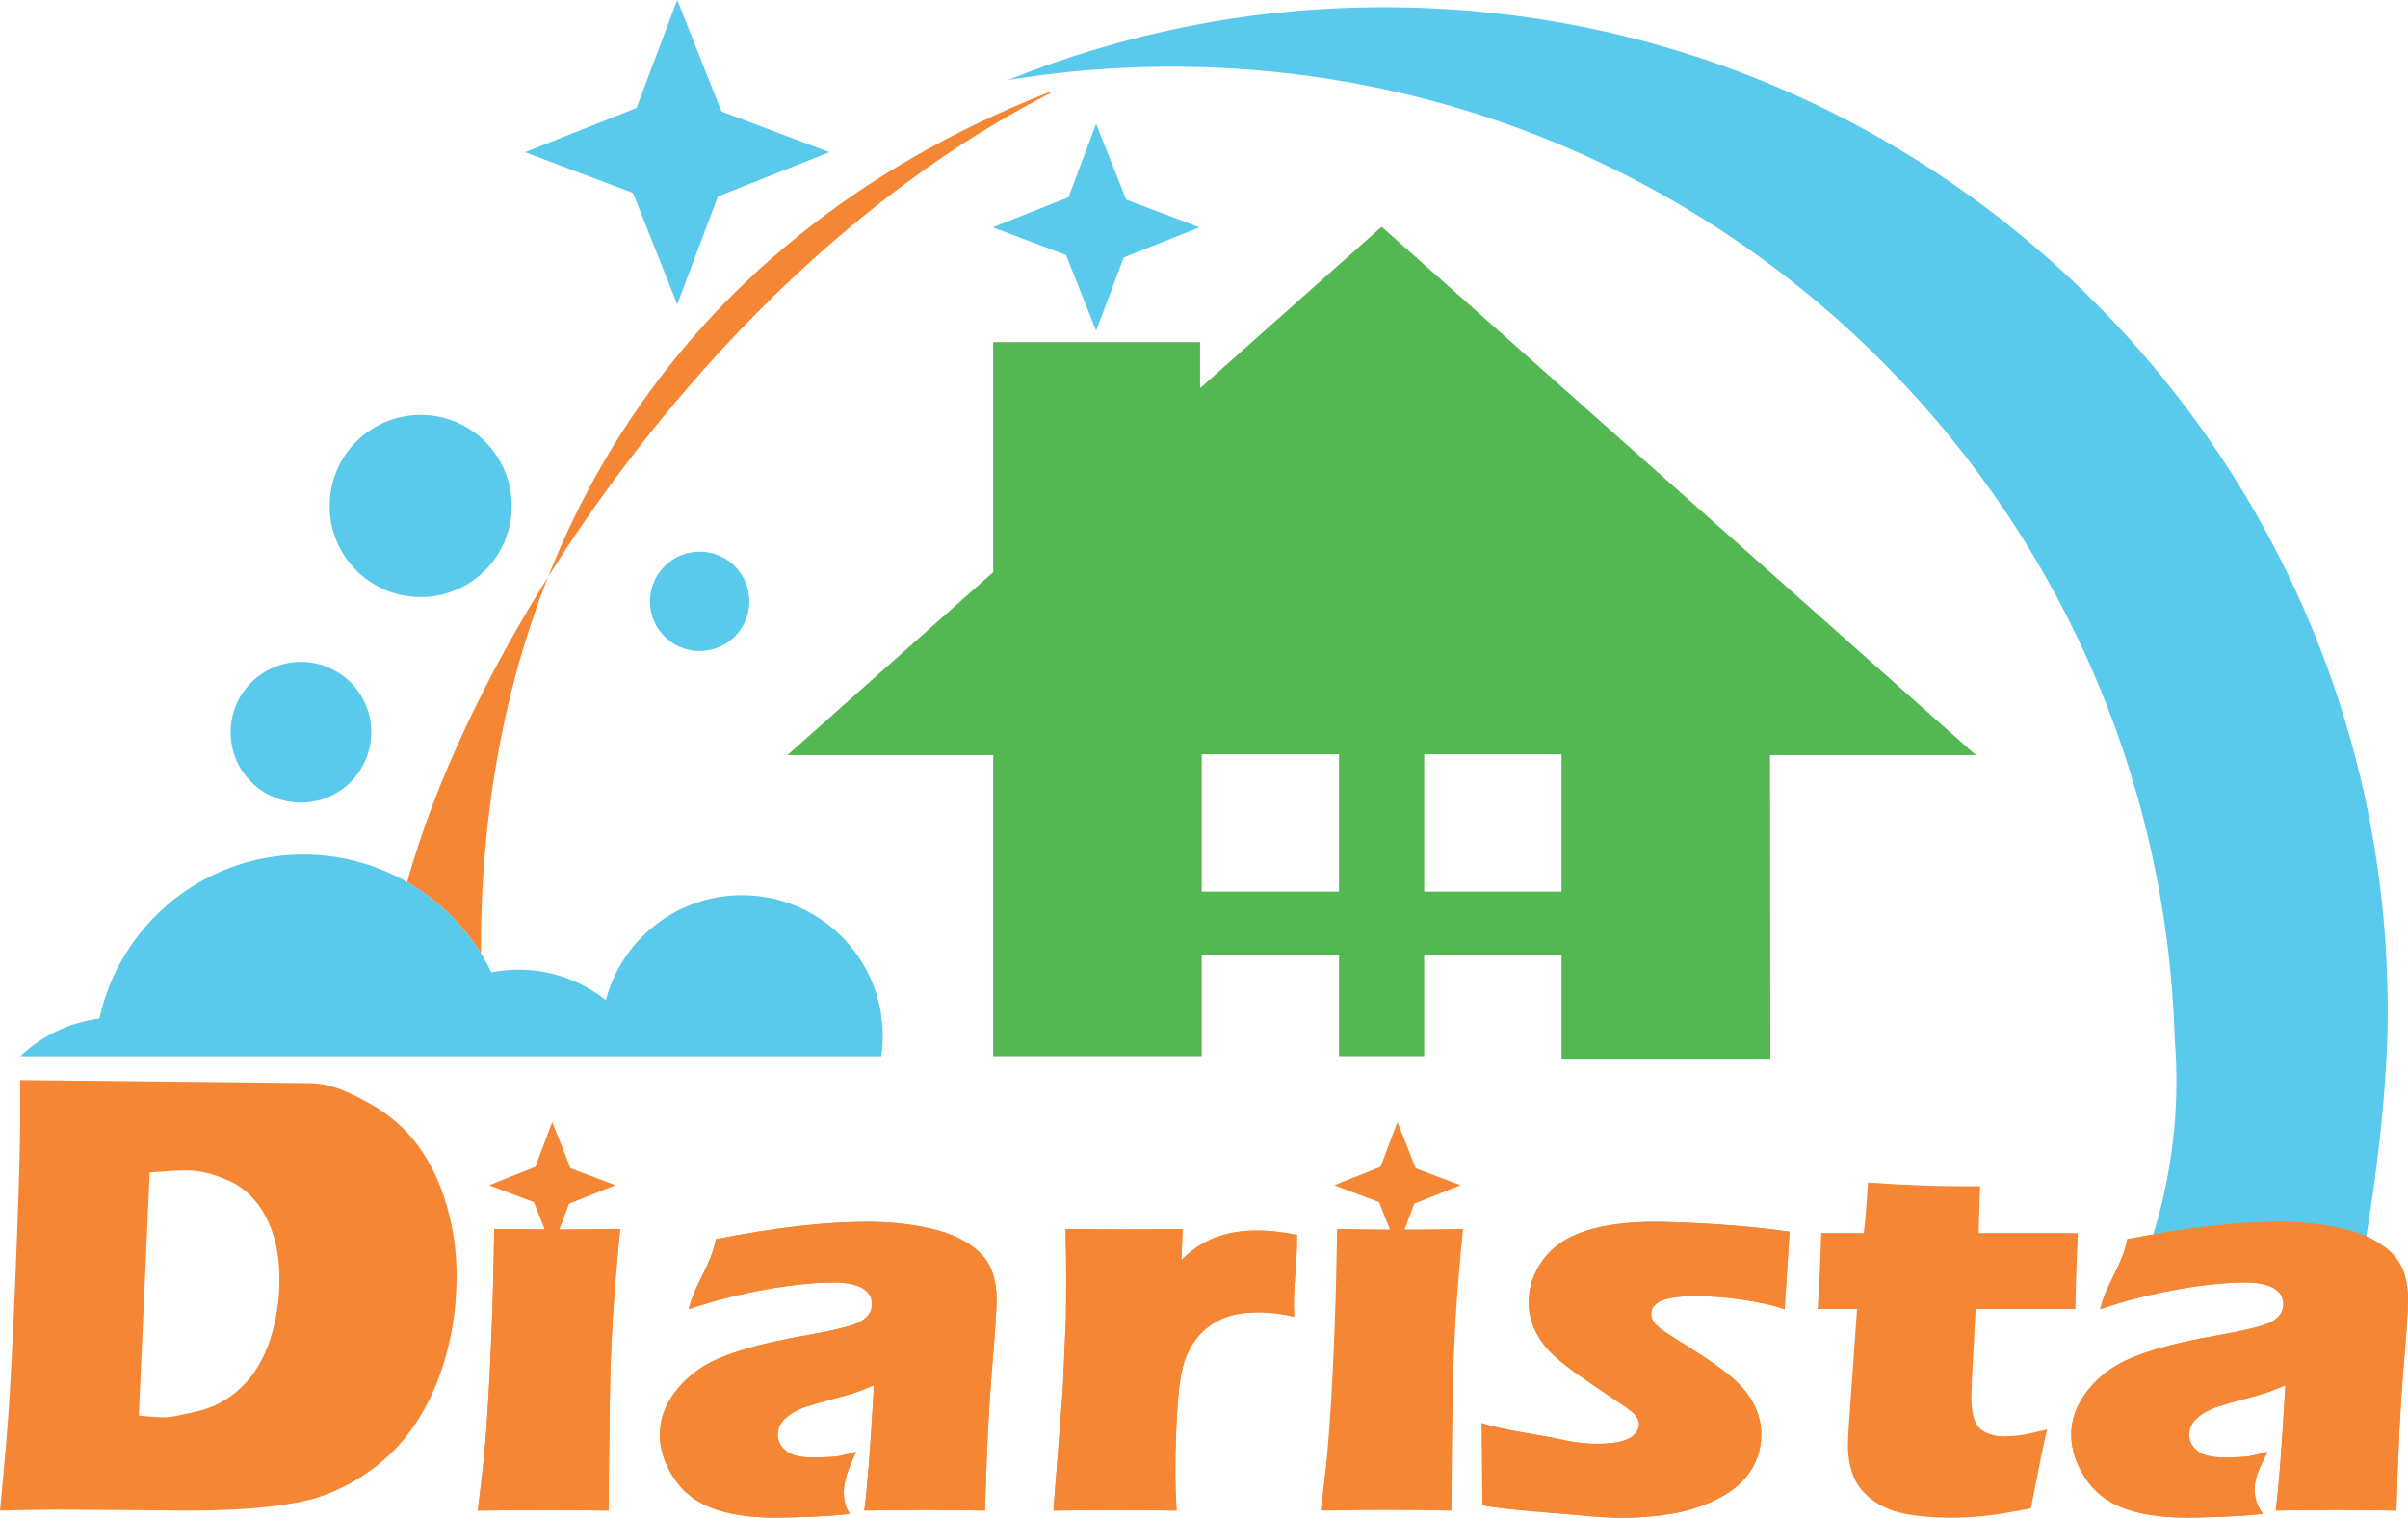 <?xml version="1.0" encoding="UTF-8"?>
<!DOCTYPE svg PUBLIC "-//W3C//DTD SVG 1.1//EN" "http://www.w3.org/Graphics/SVG/1.1/DTD/svg11.dtd">
<!-- Creator: CorelDRAW -->
<svg xmlns="http://www.w3.org/2000/svg" xml:space="preserve" width="117.55mm" height="74.089mm" style="shape-rendering:geometricPrecision; text-rendering:geometricPrecision; image-rendering:optimizeQuality; fill-rule:evenodd; clip-rule:evenodd"
viewBox="0 0 116.368 73.344"
 xmlns:xlink="http://www.w3.org/1999/xlink">
 <defs>
  <style type="text/css">
   <![CDATA[
    .fil0 {fill:#53B852}
    .fil2 {fill:#59C9EC}
    .fil1 {fill:#F58634}
    .fil3 {fill:#F58634;fill-rule:nonzero}
   ]]>
  </style>
 </defs>
 <g id="Camada_x0020_1">
  <g id="_261632488">
   <g>
    <path id="_260271912" class="fil0" d="M75.462 51.162l0 -5.023 -6.637 0 0 4.903 -4.115 0 0 -4.903 -6.637 0 0 4.903 -10.074 0 0 -14.552 -9.947 0 9.947 -8.844 0 -11.113 9.996 0 0 2.225 8.773 -7.8 14.358 12.766 14.358 12.766 -9.947 0 0.018 14.672 -10.092 0zm-17.388 -14.713l6.637 0 0 6.637 -6.637 0 0 -6.637zm10.752 0l6.637 0 0 6.637 -6.637 0 0 -6.637z"/>
    <path id="_260271888" class="fil1" d="M50.669 4.465c-18.433,7.255 -27.48,22.797 -27.43,41.607 -0.882,-1.422 -2.108,-2.608 -3.561,-3.443 3.378,-12.231 15.35,-30.101 31.106,-38.145l-0.115 -0.019z"/>
    <path id="_261969792" class="fil2" d="M25.055 46.861c1.596,0 3.063,0.55 4.224,1.47 0.765,-2.919 3.421,-5.071 6.58,-5.071 3.757,0 6.802,3.045 6.802,6.802 0,0.333 -0.024,0.66 -0.07,0.98l-41.61 0c1.023,-0.973 2.348,-1.632 3.821,-1.819 0.99,-4.534 5.027,-7.929 9.858,-7.929 3.997,0 7.451,2.324 9.085,5.695 0.424,-0.083 0.863,-0.127 1.311,-0.127zm-10.511 -14.874c1.877,0 3.399,1.522 3.399,3.399 0,1.877 -1.522,3.399 -3.399,3.399 -1.877,0 -3.399,-1.522 -3.399,-3.399 0,-1.877 1.522,-3.399 3.399,-3.399zm19.267 -5.328c1.326,0 2.401,1.075 2.401,2.401 0,1.326 -1.075,2.401 -2.401,2.401 -1.326,0 -2.401,-1.075 -2.401,-2.401 0,-1.326 1.075,-2.401 2.401,-2.401zm-13.481 -6.609c2.43,0 4.401,1.971 4.401,4.402 0,2.43 -1.971,4.401 -4.401,4.401 -2.431,0 -4.401,-1.971 -4.401,-4.401 0,-2.431 1.971,-4.402 4.401,-4.402zm12.398 -20.05l2.138 5.388 5.217 1.967 -5.389 2.138 -1.967 5.218 -2.138 -5.389 -5.218 -1.967 5.388 -2.138 1.967 -5.217zm20.243 5.987l1.453 3.662 3.545 1.337 -3.661 1.453 -1.337 3.545 -1.453 -3.662 -3.545 -1.337 3.662 -1.453 1.337 -3.545z"/>
    <path id="_258466296" class="fil2" d="M66.879 0.349c27.333,0 49.179,22.546 48.493,49.724 -0.177,5.643 -1.323,11.267 -1.338,11.588l-10.522 -0.342c-0.004,-0.27 2.1,-4.743 1.585,-11.094 -0.79,-26.093 -22.195,-47.003 -48.481,-47.003 -2.689,0 -5.325,0.222 -7.895,0.643 5.609,-2.266 11.737,-3.516 18.158,-3.516z"/>
   </g>
   <g>
    <polygon id="_261633472" class="fil1" points="26.687,54.223 27.575,56.46 29.741,57.277 27.504,58.165 26.687,60.331 25.8,58.094 23.634,57.277 25.871,56.389 "/>
    <polygon id="_261636856" class="fil1" points="67.532,54.223 68.42,56.46 70.585,57.277 68.349,58.165 67.532,60.331 66.644,58.094 64.478,57.277 66.715,56.389 "/>
    <path id="_353553392" class="fil3" d="M101.494 63.272c0.243,-1.143 1.131,-2.234 1.303,-3.385 2.837,-0.56 5.271,-0.842 7.312,-0.842 1.159,0 2.222,0.118 3.19,0.355 0.963,0.232 1.718,0.614 2.258,1.137 0.544,0.523 0.811,1.274 0.811,2.252 0,0.501 -0.071,1.62 -0.222,3.357 -0.146,1.742 -0.262,4.026 -0.338,6.851 -0.967,-0.018 -1.925,-0.027 -2.882,-0.027 -0.927,0 -1.91,0.009 -2.953,0.027 0.141,-0.978 0.297,-2.993 0.469,-6.051 -0.373,0.159 -0.67,0.273 -0.882,0.346 -0.212,0.073 -0.585,0.177 -1.114,0.318 -0.534,0.146 -0.952,0.264 -1.25,0.359 -0.302,0.1 -0.564,0.223 -0.786,0.373 -0.222,0.155 -0.383,0.309 -0.474,0.469 -0.096,0.159 -0.141,0.337 -0.141,0.532 0,0.3 0.131,0.56 0.398,0.773 0.267,0.214 0.69,0.318 1.27,0.318 0.207,0 0.904,-0.014 1.141,-0.046 0.237,-0.032 0.559,-0.109 0.973,-0.236 -0.287,0.687 -1.107,1.776 -0.225,3.002 -0.847,0.123 -2.916,0.187 -3.677,0.187 -1.22,0 -2.232,-0.155 -3.049,-0.459 -0.811,-0.305 -1.436,-0.801 -1.875,-1.488 -0.438,-0.682 -0.655,-1.369 -0.655,-2.052 0,-0.419 0.081,-0.828 0.242,-1.224 0.166,-0.4 0.418,-0.792 0.761,-1.174 0.348,-0.382 0.751,-0.71 1.214,-0.983 0.464,-0.268 1.094,-0.523 1.895,-0.764 0.806,-0.241 1.819,-0.469 3.054,-0.682 0.509,-0.086 0.983,-0.182 1.411,-0.287 0.428,-0.1 0.731,-0.187 0.912,-0.264 0.181,-0.077 0.333,-0.164 0.443,-0.268 0.116,-0.1 0.197,-0.205 0.247,-0.318 0.045,-0.109 0.071,-0.227 0.071,-0.35 0,-0.337 -0.156,-0.596 -0.474,-0.778 -0.312,-0.182 -0.776,-0.273 -1.386,-0.273 -1.693,0 -4.503,0.432 -6.993,1.292z"/>
    <path id="_260147432" class="fil3" d="M101.494 63.272c0.243,-1.143 1.131,-2.234 1.303,-3.385 2.837,-0.56 5.271,-0.842 7.312,-0.842 1.159,0 2.222,0.118 3.19,0.355 0.963,0.232 1.718,0.614 2.258,1.137 0.544,0.523 0.811,1.274 0.811,2.252 0,0.501 -0.071,1.62 -0.222,3.357 -0.146,1.742 -0.262,4.026 -0.338,6.851 -0.967,-0.018 -1.925,-0.027 -2.882,-0.027 -0.927,0 -1.91,0.009 -2.953,0.027 0.141,-0.978 0.297,-2.993 0.469,-6.051 -0.373,0.159 -0.67,0.273 -0.882,0.346 -0.212,0.073 -0.585,0.177 -1.114,0.318 -0.534,0.146 -0.952,0.264 -1.25,0.359 -0.302,0.1 -0.564,0.223 -0.786,0.373 -0.222,0.155 -0.383,0.309 -0.474,0.469 -0.096,0.159 -0.141,0.337 -0.141,0.532 0,0.3 0.131,0.56 0.398,0.773 0.267,0.214 0.69,0.318 1.27,0.318 0.207,0 0.904,-0.014 1.141,-0.046 0.237,-0.032 0.559,-0.109 0.973,-0.236 -0.287,0.687 -1.107,1.776 -0.225,3.002 -0.847,0.123 -2.916,0.187 -3.677,0.187 -1.22,0 -2.232,-0.155 -3.049,-0.459 -0.811,-0.305 -1.436,-0.801 -1.875,-1.488 -0.438,-0.682 -0.655,-1.369 -0.655,-2.052 0,-0.419 0.081,-0.828 0.242,-1.224 0.166,-0.4 0.418,-0.792 0.761,-1.174 0.348,-0.382 0.751,-0.71 1.214,-0.983 0.464,-0.268 1.094,-0.523 1.895,-0.764 0.806,-0.241 1.819,-0.469 3.054,-0.682 0.509,-0.086 0.983,-0.182 1.411,-0.287 0.428,-0.1 0.731,-0.187 0.912,-0.264 0.181,-0.077 0.333,-0.164 0.443,-0.268 0.116,-0.1 0.197,-0.205 0.247,-0.318 0.045,-0.109 0.071,-0.227 0.071,-0.35 0,-0.337 -0.156,-0.596 -0.474,-0.778 -0.312,-0.182 -0.776,-0.273 -1.386,-0.273 -1.693,0 -4.503,0.432 -6.993,1.292z"/>
    <path id="_261637456" class="fil3" d="M71.641 72.744l-0.032 -3.972c0.957,0.337 2.968,0.592 3.653,0.755 0.69,0.164 1.325,0.246 1.91,0.246 0.479,0 0.872,-0.041 1.174,-0.118 0.297,-0.082 0.519,-0.196 0.655,-0.35 0.136,-0.15 0.207,-0.305 0.207,-0.464 0,-0.141 -0.05,-0.282 -0.156,-0.419 -0.101,-0.141 -0.338,-0.327 -0.7,-0.569 -0.806,-0.532 -1.517,-1.014 -2.132,-1.451 -0.62,-0.437 -1.078,-0.823 -1.391,-1.16 -0.312,-0.337 -0.544,-0.701 -0.711,-1.092 -0.161,-0.391 -0.242,-0.796 -0.242,-1.215 0,-0.737 0.232,-1.424 0.7,-2.065 0.469,-0.637 1.159,-1.101 2.066,-1.392 0.912,-0.287 2.021,-0.432 3.331,-0.432 1.366,0 4.383,0.159 6.509,0.478l-0.239 3.749c-1.189,-0.428 -3.131,-0.641 -4.235,-0.641 -0.776,0 -1.34,0.073 -1.688,0.214 -0.348,0.141 -0.524,0.359 -0.524,0.651 0,0.1 0.02,0.191 0.06,0.282 0.04,0.087 0.111,0.182 0.212,0.278 0.106,0.1 0.232,0.2 0.383,0.3 0.156,0.105 0.524,0.341 1.119,0.714 0.59,0.373 1.053,0.678 1.386,0.919 0.554,0.391 0.973,0.755 1.265,1.087 0.287,0.332 0.509,0.687 0.665,1.065 0.151,0.378 0.227,0.778 0.227,1.192 0,0.632 -0.171,1.21 -0.509,1.742 -0.343,0.528 -0.852,0.969 -1.537,1.324 -0.685,0.355 -1.426,0.601 -2.222,0.742 -0.796,0.136 -1.618,0.205 -2.464,0.205 -0.575,0 -1.291,-0.044 -2.152,-0.132 -0.861,-0.088 -3.445,-0.246 -4.589,-0.469z"/>
    <path id="_261969984" class="fil3" d="M71.641 72.744l-0.032 -3.972c0.957,0.337 2.968,0.592 3.653,0.755 0.69,0.164 1.325,0.246 1.91,0.246 0.479,0 0.872,-0.041 1.174,-0.118 0.297,-0.082 0.519,-0.196 0.655,-0.35 0.136,-0.15 0.207,-0.305 0.207,-0.464 0,-0.141 -0.05,-0.282 -0.156,-0.419 -0.101,-0.141 -0.338,-0.327 -0.7,-0.569 -0.806,-0.532 -1.517,-1.014 -2.132,-1.451 -0.62,-0.437 -1.078,-0.823 -1.391,-1.16 -0.312,-0.337 -0.544,-0.701 -0.711,-1.092 -0.161,-0.391 -0.242,-0.796 -0.242,-1.215 0,-0.737 0.232,-1.424 0.7,-2.065 0.469,-0.637 1.159,-1.101 2.066,-1.392 0.912,-0.287 2.021,-0.432 3.331,-0.432 1.366,0 4.383,0.159 6.509,0.478l-0.239 3.749c-1.189,-0.428 -3.131,-0.641 -4.235,-0.641 -0.776,0 -1.34,0.073 -1.688,0.214 -0.348,0.141 -0.524,0.359 -0.524,0.651 0,0.1 0.02,0.191 0.06,0.282 0.04,0.087 0.111,0.182 0.212,0.278 0.106,0.1 0.232,0.2 0.383,0.3 0.156,0.105 0.524,0.341 1.119,0.714 0.59,0.373 1.053,0.678 1.386,0.919 0.554,0.391 0.973,0.755 1.265,1.087 0.287,0.332 0.509,0.687 0.665,1.065 0.151,0.378 0.227,0.778 0.227,1.192 0,0.632 -0.171,1.21 -0.509,1.742 -0.343,0.528 -0.852,0.969 -1.537,1.324 -0.685,0.355 -1.426,0.601 -2.222,0.742 -0.796,0.136 -1.618,0.205 -2.464,0.205 -0.575,0 -1.291,-0.044 -2.152,-0.132 -0.861,-0.088 -3.445,-0.246 -4.589,-0.469z"/>
    <path id="_261636736" class="fil3" d="M63.823 72.999c0.136,-1.083 0.242,-1.979 0.312,-2.68 0.066,-0.701 0.131,-1.597 0.197,-2.693 0.066,-1.092 0.121,-2.297 0.171,-3.621 0.05,-1.324 0.086,-2.862 0.116,-4.613 1.28,0.018 2.303,0.027 3.069,0.027 0.7,0 1.703,-0.009 3.013,-0.027 -0.166,1.679 -0.287,3.153 -0.363,4.427 -0.07,1.269 -0.121,2.616 -0.141,4.035 -0.035,2.525 -0.055,4.24 -0.055,5.145 -1.174,-0.018 -2.182,-0.027 -3.029,-0.027 -0.837,0 -1.93,0.009 -3.291,0.027z"/>
    <path id="_261637072" class="fil3" d="M50.907 72.999l0.459 -5.919 0.146 -3.398c0.01,-0.61 0.015,-1.237 0.015,-1.879 0,-0.646 -0.01,-1.451 -0.03,-2.411 1.89,0.029 3.764,0.032 5.654,0l-0.06 1.506c1.448,-1.479 3.351,-1.665 5.589,-1.219 0.015,1.489 -0.214,2.466 -0.141,3.953 -0.958,-0.251 -2.34,-0.324 -3.282,0.018 -0.428,0.156 -0.806,0.391 -1.139,0.705 -0.328,0.318 -0.59,0.71 -0.786,1.183 -0.197,0.469 -0.338,1.215 -0.413,2.238 -0.081,1.019 -0.121,2.188 -0.121,3.503 0,0.464 0.02,1.037 0.061,1.72 -1.985,-0.038 -3.967,-0.033 -5.952,0z"/>
    <path id="_261630136" class="fil3" d="M50.907 72.999l0.459 -5.919 0.146 -3.398c0.01,-0.61 0.015,-1.237 0.015,-1.879 0,-0.646 -0.01,-1.451 -0.03,-2.411 1.89,0.029 3.764,0.032 5.654,0l-0.06 1.506c1.448,-1.479 3.351,-1.665 5.589,-1.219 0.015,1.489 -0.214,2.466 -0.141,3.953 -0.958,-0.251 -2.34,-0.324 -3.282,0.018 -0.428,0.156 -0.806,0.391 -1.139,0.705 -0.328,0.318 -0.59,0.71 -0.786,1.183 -0.197,0.469 -0.338,1.215 -0.413,2.238 -0.081,1.019 -0.121,2.188 -0.121,3.503 0,0.464 0.02,1.037 0.061,1.72 -1.985,-0.038 -3.967,-0.033 -5.952,0z"/>
    <path id="_259160408" class="fil3" d="M33.287 63.272c0.243,-1.143 1.131,-2.234 1.303,-3.385 2.837,-0.56 5.271,-0.842 7.312,-0.842 1.159,0 2.222,0.118 3.19,0.355 0.963,0.232 1.718,0.614 2.258,1.137 0.544,0.523 0.811,1.274 0.811,2.252 0,0.501 -0.071,1.62 -0.222,3.357 -0.146,1.742 -0.262,4.026 -0.338,6.851 -0.967,-0.018 -1.925,-0.027 -2.882,-0.027 -0.927,0 -1.91,0.009 -2.953,0.027 0.141,-0.978 0.297,-2.993 0.469,-6.051 -0.373,0.159 -0.67,0.273 -0.882,0.346 -0.212,0.073 -0.584,0.177 -1.114,0.318 -0.534,0.146 -0.952,0.264 -1.25,0.359 -0.302,0.1 -0.564,0.223 -0.786,0.373 -0.222,0.155 -0.383,0.309 -0.474,0.469 -0.096,0.159 -0.141,0.337 -0.141,0.532 0,0.3 0.131,0.56 0.398,0.773 0.267,0.214 0.69,0.318 1.27,0.318 0.207,0 0.904,-0.014 1.141,-0.046 0.237,-0.032 0.559,-0.109 0.973,-0.236 -0.287,0.687 -0.99,1.953 -0.304,3.002 -0.847,0.123 -2.837,0.187 -3.598,0.187 -1.22,0 -2.232,-0.155 -3.049,-0.459 -0.811,-0.305 -1.436,-0.801 -1.875,-1.488 -0.438,-0.682 -0.655,-1.369 -0.655,-2.052 0,-0.419 0.081,-0.828 0.242,-1.224 0.166,-0.4 0.418,-0.792 0.761,-1.174 0.348,-0.382 0.751,-0.71 1.214,-0.983 0.464,-0.268 1.093,-0.523 1.895,-0.764 0.806,-0.241 1.819,-0.469 3.054,-0.682 0.509,-0.086 0.983,-0.182 1.411,-0.287 0.428,-0.1 0.731,-0.187 0.912,-0.264 0.181,-0.077 0.333,-0.164 0.443,-0.268 0.116,-0.1 0.197,-0.205 0.247,-0.318 0.045,-0.109 0.071,-0.227 0.071,-0.35 0,-0.337 -0.156,-0.596 -0.474,-0.778 -0.312,-0.182 -0.776,-0.273 -1.386,-0.273 -1.693,0 -4.503,0.432 -6.993,1.292z"/>
    <path id="_354020288" class="fil3" d="M33.287 63.272c0.243,-1.143 1.131,-2.234 1.303,-3.385 2.837,-0.56 5.271,-0.842 7.312,-0.842 1.159,0 2.222,0.118 3.19,0.355 0.963,0.232 1.718,0.614 2.258,1.137 0.544,0.523 0.811,1.274 0.811,2.252 0,0.501 -0.071,1.62 -0.222,3.357 -0.146,1.742 -0.262,4.026 -0.338,6.851 -0.967,-0.018 -1.925,-0.027 -2.882,-0.027 -0.927,0 -1.91,0.009 -2.953,0.027 0.141,-0.978 0.297,-2.993 0.469,-6.051 -0.373,0.159 -0.67,0.273 -0.882,0.346 -0.212,0.073 -0.584,0.177 -1.114,0.318 -0.534,0.146 -0.952,0.264 -1.25,0.359 -0.302,0.1 -0.564,0.223 -0.786,0.373 -0.222,0.155 -0.383,0.309 -0.474,0.469 -0.096,0.159 -0.141,0.337 -0.141,0.532 0,0.3 0.131,0.56 0.398,0.773 0.267,0.214 0.69,0.318 1.27,0.318 0.207,0 0.904,-0.014 1.141,-0.046 0.237,-0.032 0.559,-0.109 0.973,-0.236 -0.287,0.687 -0.99,1.953 -0.304,3.002 -0.847,0.123 -2.837,0.187 -3.598,0.187 -1.22,0 -2.232,-0.155 -3.049,-0.459 -0.811,-0.305 -1.436,-0.801 -1.875,-1.488 -0.438,-0.682 -0.655,-1.369 -0.655,-2.052 0,-0.419 0.081,-0.828 0.242,-1.224 0.166,-0.4 0.418,-0.792 0.761,-1.174 0.348,-0.382 0.751,-0.71 1.214,-0.983 0.464,-0.268 1.093,-0.523 1.895,-0.764 0.806,-0.241 1.819,-0.469 3.054,-0.682 0.509,-0.086 0.983,-0.182 1.411,-0.287 0.428,-0.1 0.731,-0.187 0.912,-0.264 0.181,-0.077 0.333,-0.164 0.443,-0.268 0.116,-0.1 0.197,-0.205 0.247,-0.318 0.045,-0.109 0.071,-0.227 0.071,-0.35 0,-0.337 -0.156,-0.596 -0.474,-0.778 -0.312,-0.182 -0.776,-0.273 -1.386,-0.273 -1.693,0 -4.503,0.432 -6.993,1.292z"/>
    <path id="_261635200" class="fil3" d="M23.09 72.999c0.136,-1.083 0.242,-1.979 0.312,-2.68 0.065,-0.701 0.131,-1.597 0.197,-2.693 0.066,-1.092 0.121,-2.297 0.171,-3.621 0.05,-1.324 0.086,-2.862 0.116,-4.613 1.28,0.018 2.303,0.027 3.069,0.027 0.701,0 1.703,-0.009 3.014,-0.027 -0.166,1.679 -0.287,3.153 -0.363,4.427 -0.071,1.269 -0.121,2.616 -0.141,4.035 -0.035,2.525 -0.055,4.24 -0.055,5.145 -1.174,-0.018 -2.182,-0.027 -3.029,-0.027 -0.837,0 -1.93,0.009 -3.291,0.027z"/>
    <path id="_261629416" class="fil3" d="M23.09 72.999c0.136,-1.083 0.242,-1.979 0.312,-2.68 0.065,-0.701 0.131,-1.597 0.197,-2.693 0.066,-1.092 0.121,-2.297 0.171,-3.621 0.05,-1.324 0.086,-2.862 0.116,-4.613 1.28,0.018 2.303,0.027 3.069,0.027 0.701,0 1.703,-0.009 3.014,-0.027 -0.166,1.679 -0.287,3.153 -0.363,4.427 -0.071,1.269 -0.121,2.616 -0.141,4.035 -0.035,2.525 -0.055,4.24 -0.055,5.145 -1.174,-0.018 -2.182,-0.027 -3.029,-0.027 -0.837,0 -1.93,0.009 -3.291,0.027z"/>
    <path id="_353552744" class="fil3" d="M6.71 68.41c1.494,0.137 1.315,0.123 2.777,-0.198 0.826,-0.181 1.555,-0.571 2.178,-1.171 0.626,-0.602 1.088,-1.374 1.389,-2.31 0.302,-0.941 0.451,-1.904 0.451,-2.887 0,-1.212 -0.223,-2.232 -0.668,-3.059 -0.445,-0.827 -1.04,-1.403 -1.776,-1.727 -1.533,-0.675 -2.14,-0.496 -3.826,-0.401l-0.525 11.752zm-6.71 4.588c0.228,-2.315 0.382,-4.172 0.466,-5.561 0.122,-2.076 0.249,-4.755 0.371,-8.048 0.096,-2.523 0.138,-4.323 0.138,-5.41l0 -1.784 14.009 0.151c1.058,0.011 2.019,0.499 2.926,1.009 0.906,0.505 1.664,1.171 2.279,1.993 0.61,0.827 1.076,1.79 1.394,2.892 0.323,1.103 0.482,2.237 0.482,3.402 0,1.15 -0.122,2.258 -0.371,3.319 -0.249,1.061 -0.599,2.018 -1.044,2.872 -0.445,0.853 -0.965,1.587 -1.558,2.201 -0.594,0.614 -1.277,1.139 -2.041,1.576 -0.572,0.328 -1.145,0.583 -1.723,0.765 -0.583,0.182 -1.373,0.328 -2.38,0.442 -1.118,0.12 -2.385,0.182 -3.8,0.182l-6.276 -0.047c-0.588,0 -1.548,0.016 -2.873,0.047z"/>
    <path id="_261637720" class="fil3" d="M90.275 57.147c1.84,0.133 3.648,0.197 5.417,0.179 -0.03,0.724 -0.053,1.479 -0.071,2.265l4.793 0c-0.081,1.847 -0.116,3.071 -0.116,3.667l-4.824 0 -0.176 3.33c-0.02,0.496 -0.03,0.819 -0.03,0.96 0,0.428 0.05,0.782 0.151,1.064 0.106,0.287 0.287,0.491 0.549,0.614 0.262,0.123 0.549,0.187 0.862,0.187 0.237,0 0.484,-0.014 0.741,-0.046 0.252,-0.032 0.705,-0.127 1.356,-0.287 -0.176,0.746 -0.328,1.474 -0.459,2.184l-0.323 1.624c-0.973,0.196 -1.733,0.323 -2.283,0.373 -0.544,0.055 -1.073,0.082 -1.587,0.082 -0.837,0 -1.577,-0.064 -2.227,-0.191 -0.65,-0.132 -1.189,-0.368 -1.623,-0.71 -0.433,-0.341 -0.731,-0.732 -0.887,-1.178 -0.156,-0.446 -0.237,-0.914 -0.237,-1.41 0,-0.091 0.005,-0.25 0.015,-0.473 0.01,-0.227 0.045,-0.732 0.101,-1.515l0.165 -2.328 0.162 -2.281 -1.907 0c0.1,-1.219 0.132,-2.445 0.176,-3.667l2.053 0c0.057,-0.386 0.127,-1.199 0.207,-2.444z"/>
   </g>
  </g>
 </g>
</svg>

